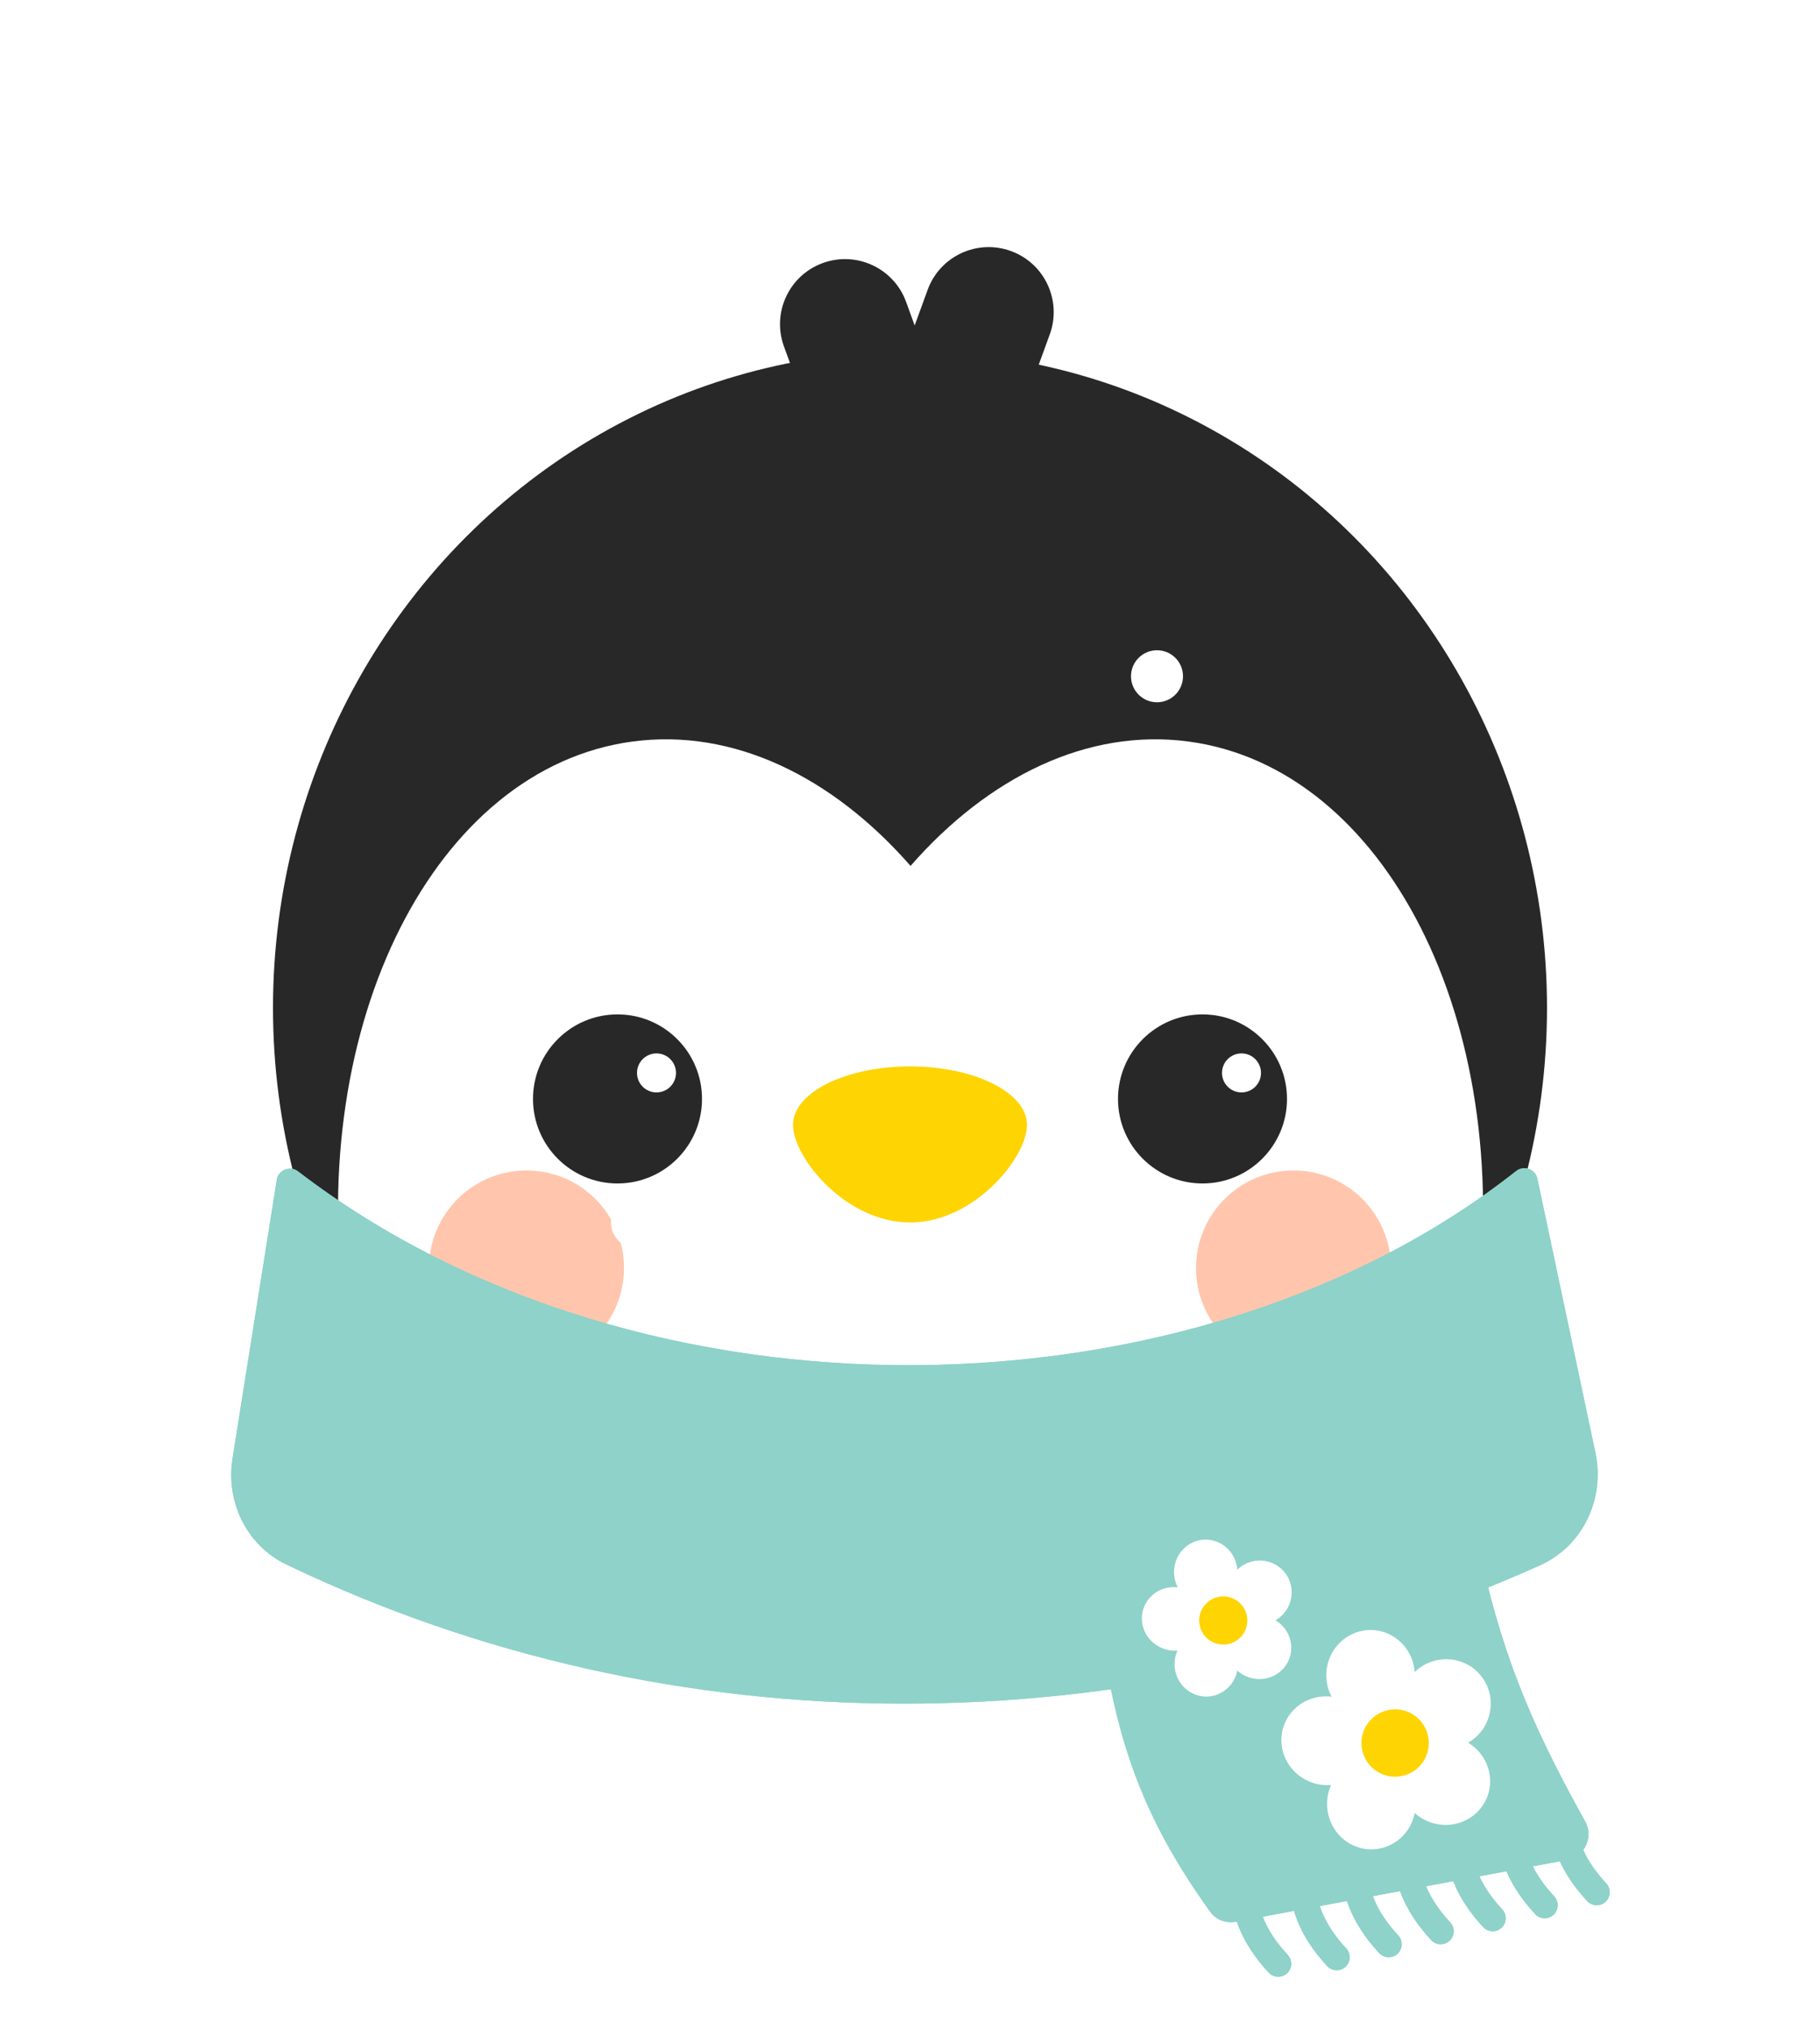 <svg width="140" height="156" viewBox="0 0 140 156" fill="none" xmlns="http://www.w3.org/2000/svg">
<path fill-rule="evenodd" clip-rule="evenodd" d="M77.763 19.303C80.358 20.247 81.696 23.117 80.752 25.712L76.99 36.048C76.18 38.271 73.958 39.572 71.707 39.305C71.337 39.573 70.924 39.795 70.474 39.959C67.879 40.904 65.01 39.566 64.065 36.971L60.303 26.635C59.358 24.04 60.696 21.171 63.291 20.226C65.886 19.282 68.755 20.619 69.7 23.214L70.359 25.026L71.355 22.291C72.299 19.696 75.168 18.358 77.763 19.303Z" fill="#282828"/>
<ellipse cx="70" cy="77.5" rx="49" ry="50.5" fill="#282828"/>
<path fill-rule="evenodd" clip-rule="evenodd" d="M26.531 100.83C26.528 100.807 26.525 100.785 26.522 100.762C23.564 78.632 33.475 59.047 48.657 57.018C56.41 55.982 64.039 59.724 70.042 66.582C76.045 59.724 83.674 55.982 91.427 57.018C106.573 59.042 116.472 78.538 113.583 100.603C105.447 116.874 88.984 128 70 128C51.104 128 34.707 116.977 26.531 100.83Z" fill="white"/>
<circle cx="40.5" cy="97.5" r="7.5" fill="#FFC6AD"/>
<circle cx="99.5" cy="97.5" r="7.5" fill="#FFC6AD"/>
<g filter="url(#filter0_f_60_212)">
<path d="M21.292 90.711C21.413 89.951 22.314 89.604 22.925 90.072C49.457 110.394 91.974 109.492 116.625 90.048C117.217 89.581 118.103 89.889 118.259 90.627L122.725 111.705C123.477 115.254 121.755 118.89 118.443 120.371C86.678 134.567 51.739 134.543 22.026 120.298C18.974 118.835 17.355 115.492 17.886 112.149L21.292 90.711Z" fill="#8ED2C9"/>
</g>
<path d="M21.292 90.711C21.413 89.951 22.314 89.604 22.925 90.072C49.457 110.394 91.974 109.492 116.625 90.048C117.217 89.581 118.103 89.889 118.259 90.627L122.725 111.705C123.477 115.254 121.755 118.89 118.443 120.371C86.678 134.567 51.739 134.543 22.026 120.298C18.974 118.835 17.355 115.492 17.886 112.149L21.292 90.711Z" fill="#8ED2C9"/>
<g filter="url(#filter1_f_60_212)">
<path d="M85.993 117C84.824 117 83.903 118.001 84.008 119.165C85.097 131.28 86.759 138.195 93.086 146.995C93.531 147.614 94.298 147.912 95.047 147.772L95.14 147.755C95.676 149.311 96.557 150.558 97.588 151.678C97.962 152.084 98.595 152.11 99.001 151.736C99.407 151.361 99.433 150.729 99.059 150.322C98.225 149.417 97.562 148.484 97.134 147.383L99.537 146.935C100.058 148.642 100.987 149.983 102.088 151.178C102.462 151.584 103.095 151.61 103.501 151.236C103.907 150.861 103.933 150.229 103.559 149.822C102.646 148.831 101.938 147.807 101.518 146.565L103.613 146.175C104.146 147.769 105.039 149.039 106.088 150.178C106.462 150.584 107.095 150.61 107.501 150.236C107.907 149.861 107.933 149.229 107.559 148.822C106.705 147.895 106.031 146.939 105.603 145.804L107.697 145.414C108.236 146.897 109.092 148.097 110.088 149.178C110.462 149.584 111.095 149.61 111.501 149.236C111.907 148.861 111.933 148.229 111.559 147.822C110.765 146.96 110.126 146.073 109.697 145.041L111.787 144.651C112.329 146.026 113.146 147.155 114.088 148.178C114.462 148.584 115.095 148.61 115.501 148.236C115.907 147.861 115.933 147.229 115.559 146.822C114.826 146.027 114.225 145.209 113.8 144.276L115.883 143.887C116.424 145.156 117.2 146.214 118.088 147.178C118.462 147.584 119.095 147.61 119.501 147.236C119.907 146.861 119.933 146.229 119.559 145.822C118.887 145.094 118.327 144.347 117.911 143.509L119.987 143.122C120.521 144.288 121.256 145.274 122.088 146.178C122.462 146.584 123.095 146.61 123.501 146.236C123.907 145.861 123.933 145.229 123.559 144.822C122.818 144.018 122.212 143.192 121.786 142.246C122.239 141.636 122.341 140.78 121.93 140.043C117.581 132.238 115.458 126.953 113.658 118.604C113.457 117.674 112.639 117 111.687 117H85.993Z" fill="#8ED2C9"/>
</g>
<path fill-rule="evenodd" clip-rule="evenodd" d="M85.993 117C84.824 117 83.903 118.001 84.008 119.165C85.097 131.28 86.759 138.195 93.086 146.995C93.531 147.614 94.298 147.912 95.047 147.772L95.14 147.755C95.676 149.311 96.557 150.558 97.588 151.678C97.962 152.084 98.595 152.11 99.001 151.736C99.407 151.361 99.433 150.729 99.059 150.323C98.225 149.417 97.562 148.484 97.134 147.383L99.537 146.935C100.058 148.642 100.987 149.983 102.088 151.178C102.462 151.584 103.095 151.61 103.501 151.236C103.907 150.861 103.933 150.229 103.559 149.823C102.646 148.831 101.938 147.807 101.518 146.565L103.613 146.175C104.146 147.769 105.039 149.039 106.088 150.178C106.462 150.584 107.095 150.61 107.501 150.236C107.907 149.861 107.933 149.229 107.559 148.823C106.705 147.895 106.031 146.939 105.603 145.804L107.697 145.414C108.236 146.897 109.092 148.097 110.088 149.178C110.462 149.584 111.095 149.61 111.501 149.236C111.907 148.861 111.933 148.229 111.559 147.823C110.765 146.96 110.126 146.073 109.697 145.041L111.787 144.651C112.329 146.026 113.146 147.155 114.088 148.178C114.462 148.584 115.095 148.61 115.501 148.236C115.907 147.861 115.933 147.229 115.559 146.823C114.826 146.027 114.225 145.209 113.8 144.276L115.883 143.887C116.424 145.156 117.2 146.214 118.088 147.178C118.462 147.584 119.095 147.61 119.501 147.236C119.907 146.861 119.933 146.229 119.559 145.823C118.887 145.094 118.327 144.347 117.911 143.509L119.987 143.122C120.521 144.288 121.256 145.274 122.088 146.178C122.462 146.584 123.095 146.61 123.501 146.236C123.907 145.861 123.933 145.229 123.559 144.823C122.818 144.018 122.212 143.192 121.786 142.246C122.239 141.636 122.341 140.78 121.93 140.043C117.581 132.238 115.458 126.953 113.658 118.604C113.457 117.674 112.639 117 111.687 117H85.993Z" fill="#8ED2C9"/>
<path d="M98.114 124.589C98.182 124.549 98.248 124.507 98.314 124.461C99.428 123.672 99.697 122.135 98.913 121.027C98.13 119.92 96.591 119.662 95.476 120.451C95.368 120.527 95.267 120.611 95.175 120.701C95.107 119.747 94.502 118.877 93.566 118.533C92.299 118.068 90.905 118.742 90.452 120.038C90.21 120.73 90.285 121.458 90.599 122.058C90.499 122.046 90.396 122.039 90.293 122.039C88.919 122.035 87.82 123.126 87.837 124.475C87.855 125.824 88.982 126.921 90.355 126.925C90.429 126.925 90.503 126.922 90.575 126.916C90.545 126.982 90.518 127.05 90.493 127.12C90.04 128.417 90.7 129.845 91.966 130.309C93.233 130.774 94.627 130.1 95.08 128.804C95.121 128.689 95.152 128.573 95.175 128.456C95.624 128.861 96.221 129.109 96.873 129.111C98.246 129.115 99.345 128.024 99.328 126.675C99.317 125.794 98.832 125.02 98.114 124.589Z" fill="white"/>
<g style="mix-blend-mode:multiply">
<circle cx="94.097" cy="124.606" r="1.853" transform="rotate(79.368 94.097 124.606)" fill="#FED402"/>
</g>
<path d="M112.93 134.003C113.025 133.949 113.118 133.889 113.21 133.825C114.768 132.722 115.143 130.574 114.048 129.026C112.952 127.478 110.801 127.118 109.243 128.22C109.092 128.327 108.952 128.444 108.823 128.57C108.727 127.236 107.882 126.02 106.574 125.54C104.804 124.89 102.855 125.832 102.222 127.644C101.884 128.61 101.989 129.628 102.428 130.467C102.287 130.449 102.144 130.44 101.999 130.44C100.08 130.435 98.544 131.959 98.568 133.844C98.592 135.73 100.167 137.263 102.087 137.268C102.19 137.269 102.293 137.264 102.394 137.256C102.352 137.349 102.314 137.444 102.28 137.542C101.647 139.353 102.569 141.349 104.339 141.999C106.109 142.649 108.057 141.707 108.691 139.895C108.747 139.734 108.791 139.572 108.823 139.409C109.45 139.975 110.284 140.322 111.196 140.324C113.115 140.33 114.651 138.805 114.627 136.92C114.612 135.688 113.934 134.606 112.93 134.003Z" fill="white"/>
<g style="mix-blend-mode:multiply">
<circle cx="107.317" cy="134.027" r="2.59" transform="rotate(79.368 107.317 134.027)" fill="#FED402"/>
</g>
<circle cx="6.5" cy="6.5" r="6.5" transform="matrix(-1 0 0 1 54 78)" fill="#282828"/>
<circle cx="1.5" cy="1.5" r="1.5" transform="matrix(-1 0 0 1 52 81)" fill="white"/>
<circle cx="6.5" cy="6.5" r="6.5" transform="matrix(-1 0 0 1 99 78)" fill="#282828"/>
<circle cx="1.5" cy="1.5" r="1.5" transform="matrix(-1 0 0 1 97 81)" fill="white"/>
<path d="M79 86.5C79 84.015 74.971 82 70 82C65.029 82 61 84.015 61 86.5C61 88.985 65.029 94 70 94C74.971 94 79 88.985 79 86.5Z" fill="#FED402"/>
<circle cx="27" cy="22" r="2" fill="white"/>
<circle cx="126" cy="56" r="2" fill="white"/>
<circle cx="109" cy="23" r="2" fill="white"/>
<circle cx="18" cy="139" r="2" fill="white"/>
<circle cx="89" cy="52" r="2" fill="white"/>
<circle cx="49" cy="94" r="2" fill="white"/>
<circle cx="18" cy="44" r="2" fill="white"/>
<circle cx="128" cy="18" r="2" fill="white"/>
<circle cx="132.5" cy="120.5" r="1.5" fill="white"/>
<circle cx="126.5" cy="139.5" r="1.5" fill="white"/>
<circle cx="7.5" cy="122.5" r="1.5" fill="white"/>
<defs>
<filter id="filter0_f_60_212" x="16.786" y="88.826" width="107.113" height="43.174" filterUnits="userSpaceOnUse" color-interpolation-filters="sRGB">
<feFlood flood-opacity="0" result="BackgroundImageFix"/>
<feBlend mode="normal" in="SourceGraphic" in2="BackgroundImageFix" result="shape"/>
<feGaussianBlur stdDeviation="0.5" result="effect1_foregroundBlur_60_212"/>
</filter>
<filter id="filter1_f_60_212" x="83" y="116" width="41.823" height="37" filterUnits="userSpaceOnUse" color-interpolation-filters="sRGB">
<feFlood flood-opacity="0" result="BackgroundImageFix"/>
<feBlend mode="normal" in="SourceGraphic" in2="BackgroundImageFix" result="shape"/>
<feGaussianBlur stdDeviation="0.5" result="effect1_foregroundBlur_60_212"/>
</filter>
</defs>
</svg>
